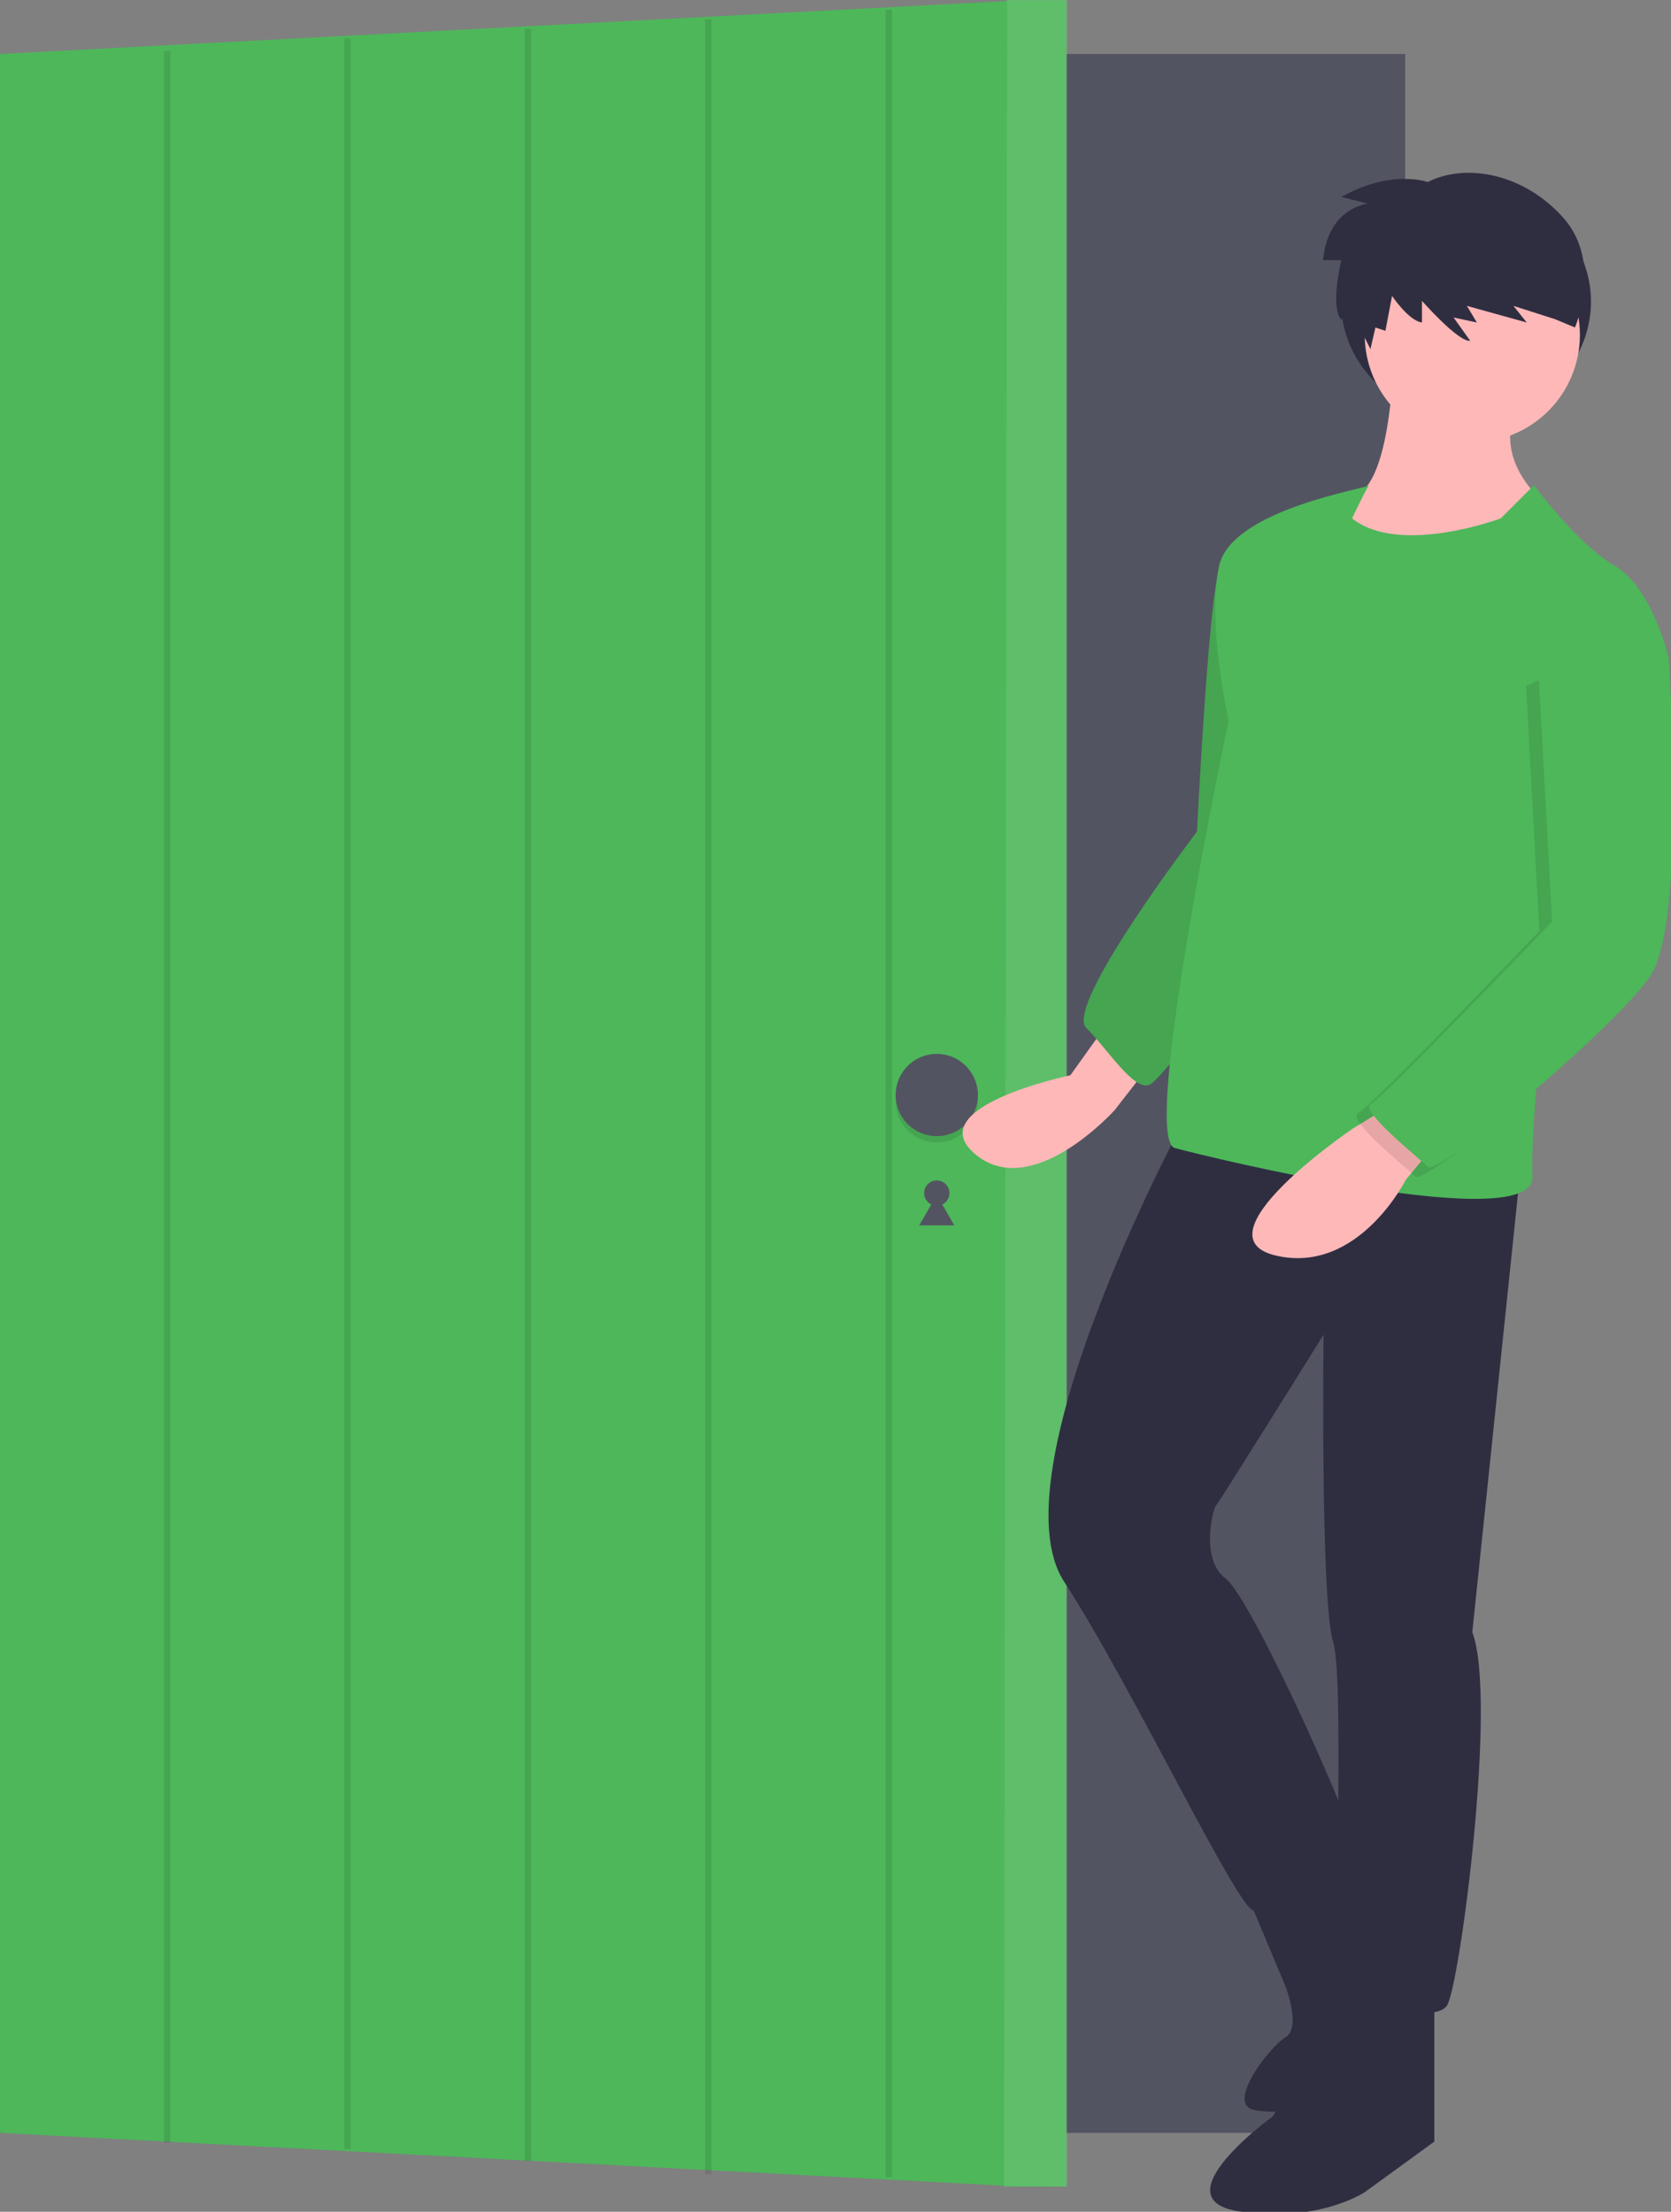 <svg
    xmlns="http://www.w3.org/2000/svg"
    viewBox="0 0 528 699"
    id="vector">
    <rect x="0" y="0" width="528" height="699" fill="#808080" stroke="none"/>
    <path
        id="path"
        d="M 0 17.063 L 444 17.063 L 444 674.063 L 0 674.063 Z"
        fill="#535461"
        stroke-width="1"/>
    <path
        id="path_1"
        d="M 323 691.063 L 0 674.063 L 0 17.063 L 323 0.063 L 323 691.063 Z"
        fill="#4db75a"
        stroke-width="1"/>
    <path
        id="path_2"
        d="M 292 377.063 C 292 376.003 292.422 374.984 293.172 374.235 C 293.921 373.485 294.94 373.063 296 373.063 C 297.06 373.063 298.079 373.485 298.828 374.235 C 299.578 374.984 300 376.003 300 377.063 C 300 378.123 299.578 379.142 298.828 379.891 C 298.079 380.641 297.06 381.063 296 381.063 C 294.94 381.063 293.921 380.641 293.172 379.891 C 292.422 379.142 292 378.123 292 377.063"
        fill="#535461"
        stroke-width="1"/>
    <path
        id="path_3"
        d="M 296 377.66 L 298.773 382.463 L 301.545 387.265 L 290.455 387.265 L 293.227 382.463 L 296 377.66 Z"
        fill="#535461"
        stroke-width="1"/>
    <path
        id="path_4"
        d="M 337 691.063 L 317.217 691 L 318 0.063 L 337 0.063 L 337 691.063 Z"
        fill="#4db75a"
        stroke-width="1"/>
    <path
        id="path_5"
        d="M 337.217 691 L 317.217 691 L 318.217 0 L 337.217 0 L 337.217 691 Z"
        fill="#ffffff"
        fill-opacity="0.1"
        stroke-width="1"/>
    <path
        id="path_6"
        d="M 283 348.063 C 283 344.617 284.371 341.308 286.808 338.871 C 289.245 336.434 292.554 335.063 296 335.063 C 299.446 335.063 302.755 336.434 305.192 338.871 C 307.629 341.308 309 344.617 309 348.063 C 309 351.509 307.629 354.818 305.192 357.255 C 302.755 359.692 299.446 361.063 296 361.063 C 292.554 361.063 289.245 359.692 286.808 357.255 C 284.371 354.818 283 351.509 283 348.063"
        fill="#000000"
        fill-opacity="0.1"
        stroke-width="1"/>
    <path
        id="path_7"
        d="M 283 346.063 C 283 342.617 284.371 339.308 286.808 336.871 C 289.245 334.434 292.554 333.063 296 333.063 C 299.446 333.063 302.755 334.434 305.192 336.871 C 307.629 339.308 309 342.617 309 346.063 C 309 349.509 307.629 352.818 305.192 355.255 C 302.755 357.692 299.446 359.063 296 359.063 C 292.554 359.063 289.245 357.692 286.808 355.255 C 284.371 352.818 283 349.509 283 346.063"
        fill="#535461"
        stroke-width="1"/>
    <path
        id="path_8"
        d="M 52.819 16.108 L 52.819 677.156 M 109.819 12.108 L 109.819 679.156 M 166.819 9.108 L 166.819 683 M 223.819 6.108 L 223.819 687.156 M 280.819 3.108 L 280.819 688"
        fill="#00000000"
        fill-opacity="0.1"
        stroke="#000000"
        stroke-opacity="0.1"
        stroke-width="2"/>
    <path
        id="path_9"
        d="M 423.717 95.323 C 423.717 105.132 427.881 114.55 435.286 121.486 C 442.691 128.422 452.745 132.323 463.217 132.323 C 473.689 132.323 483.743 128.422 491.148 121.486 C 498.553 114.55 502.717 105.132 502.717 95.323 C 502.717 85.514 498.553 76.096 491.148 69.16 C 483.743 62.224 473.689 58.323 463.217 58.323 C 452.745 58.323 442.691 62.224 435.286 69.16 C 427.881 76.096 423.717 85.514 423.717 95.323 Z"
        fill="#2f2e41"
        stroke-width="1"/>
    <path
        id="path_10"
        d="M 348.217 325.823 L 338.217 339.823 C 338.217 339.823 290.217 349.823 308.217 364.823 C 326.217 379.823 352.217 350.823 352.217 350.823 L 366.217 332.823 Z"
        fill="#ffb8b8"
        stroke-width="1"/>
    <path
        id="path_11"
        d="M 400.217 166.823 C 400.217 166.823 387.217 166.823 384.217 184.823 C 381.217 202.823 378.217 262.823 378.217 262.823 C 378.217 262.823 336.217 317.823 343.217 324.823 C 350.217 331.823 358.217 344.823 363.217 342.823 C 368.217 340.823 411.217 281.823 411.217 281.823 Z"
        fill="#4db75a"
        stroke-width="1"/>
    <path
        id="path_12"
        d="M 400.217 166.823 C 400.217 166.823 387.217 166.823 384.217 184.823 C 381.217 202.823 378.217 262.823 378.217 262.823 C 378.217 262.823 336.217 317.823 343.217 324.823 C 350.217 331.823 358.217 344.823 363.217 342.823 C 368.217 340.823 411.217 281.823 411.217 281.823 Z"
        fill="#000000"
        fill-opacity="0.1"
        stroke-width="1"/>
    <path
        id="path_13"
        d="M 440.217 115.823 C 440.217 115.823 439.217 154.823 427.217 156.823 C 415.217 158.823 419.217 171.823 419.217 171.823 C 419.217 171.823 458.217 194.823 484.217 171.823 L 489.217 159.823 C 489.217 159.823 471.217 146.823 479.217 128.823 Z"
        fill="#ffb8b8"
        stroke-width="1"/>
    <path
        id="path_14"
        d="M 373.217 355.823 C 373.217 355.823 314.217 465.823 336.217 499.823 C 358.217 533.823 391.217 603.823 396.217 603.823 C 401.217 603.823 429.217 589.823 427.217 580.823 C 425.217 571.823 395.217 504.823 387.217 498.823 C 379.217 492.823 383.217 476.823 384.217 475.823 C 385.217 474.823 418.217 421.823 418.217 421.823 C 418.217 421.823 417.217 505.823 421.217 518.823 C 425.217 531.823 420.217 624.823 425.217 628.823 C 430.217 632.823 453.217 639.823 457.217 633.823 C 461.217 627.823 473.217 536.823 465.217 515.823 L 480.217 371.823 Z"
        fill="#2f2e41"
        stroke-width="1"/>
    <path
        id="path_15"
        d="M 427.217 622.823 L 402.217 668.823 C 402.217 668.823 366.217 694.823 391.217 698.823 C 416.217 702.823 431.217 692.823 431.217 692.823 L 453.217 676.823 L 453.217 630.823 Z"
        fill="#2f2e41"
        stroke-width="1"/>
    <path
        id="path_16"
        d="M 393.217 596.823 L 406.217 627.823 C 406.217 627.823 411.217 640.823 406.217 643.823 C 401.217 646.823 387.217 664.823 396.217 666.823 C 398.027 667.178 399.867 667.36 401.712 667.369 C 409.206 667.495 416.649 666.104 423.591 663.279 C 430.534 660.454 436.833 656.253 442.11 650.93 L 450.217 642.823 C 450.217 642.823 422.447 578.875 422.832 579.349 C 423.217 579.823 393.217 596.823 393.217 596.823 Z"
        fill="#2f2e41"
        stroke-width="1"/>
    <path
        id="path_17"
        d="M 431.217 105.823 C 431.217 96.809 434.802 88.155 441.175 81.781 C 447.549 75.408 456.203 71.823 465.217 71.823 C 474.231 71.823 482.885 75.408 489.259 81.781 C 495.632 88.155 499.217 96.809 499.217 105.823 C 499.217 114.837 495.632 123.491 489.259 129.865 C 482.885 136.238 474.231 139.823 465.217 139.823 C 456.203 139.823 447.549 136.238 441.175 129.865 C 434.802 123.491 431.217 114.837 431.217 105.823"
        fill="#ffb8b8"
        stroke-width="1"/>
    <path
        id="path_18"
        d="M 484.717 153.323 L 474.217 163.823 C 474.217 163.823 442.217 175.823 427.217 163.823 C 427.217 163.823 432.717 152.323 432.717 153.323 C 432.717 154.323 389.217 160.823 385.217 178.823 C 381.217 196.823 388.217 227.823 388.217 227.823 C 388.217 227.823 360.217 359.823 371.217 362.823 C 382.217 365.823 485.217 390.823 484.217 371.823 C 483.217 352.823 492.217 274.823 492.217 274.823 L 527.217 207.823 C 527.217 207.823 522.217 185.823 510.217 178.823 C 498.217 171.823 484.717 153.323 484.717 153.323 Z"
        fill="#4db75a"
        stroke-width="1"/>
    <path
        id="path_19"
        d="M 440.217 348.823 L 427.217 356.823 C 427.217 356.823 377.217 390.823 403.217 396.823 C 429.217 402.823 444.217 372.823 444.217 372.823 L 454.217 360.823 Z"
        fill="#ffb8b8"
        stroke-width="1"/>
    <path
        id="path_20"
        d="M 514.217 201.823 L 523.217 210.823 C 523.217 210.823 529.217 294.823 517.217 311.823 C 505.217 328.823 450.217 374.823 447.217 371.823 C 444.217 368.823 425.217 353.823 429.217 351.823 C 433.217 349.823 486.4 294.254 486.4 294.254 L 482.217 216.823 Z"
        fill="#000000"
        fill-opacity="0.1"
        stroke-width="1"/>
    <path
        id="path_21"
        d="M 518.217 198.823 L 527.217 207.823 C 527.217 207.823 533.217 291.823 521.217 308.823 C 509.217 325.823 454.217 371.823 451.217 368.823 C 448.217 365.823 429.217 350.823 433.217 348.823 C 437.217 346.823 490.4 291.254 490.4 291.254 L 486.217 213.823 Z"
        fill="#4db75a"
        stroke-width="1"/>
    <path
        id="path_22"
        d="M 451.156 57.529 C 451.156 57.529 439.599 53.326 423.838 62.257 L 432.243 64.358 C 432.243 64.358 419.635 65.409 418.059 82.22 L 423.838 82.22 C 423.838 82.22 420.161 96.93 423.838 101.132 L 426.202 96.667 L 433.031 110.326 L 434.607 103.497 L 437.759 104.548 L 439.86 93.516 C 439.86 93.516 445.113 101.396 449.316 101.921 L 449.317 95.09 C 449.317 95.09 460.874 108.224 464.552 107.698 L 459.299 100.343 L 466.654 101.919 L 463.502 96.666 L 482.414 101.919 L 478.211 96.666 L 491.345 100.869 L 497.649 103.496 C 497.649 103.496 506.58 83.008 493.972 68.823 C 481.364 54.638 462.976 51.487 451.156 57.529 Z"
        fill="#2f2e41"
        stroke-width="1"/>
</svg>
